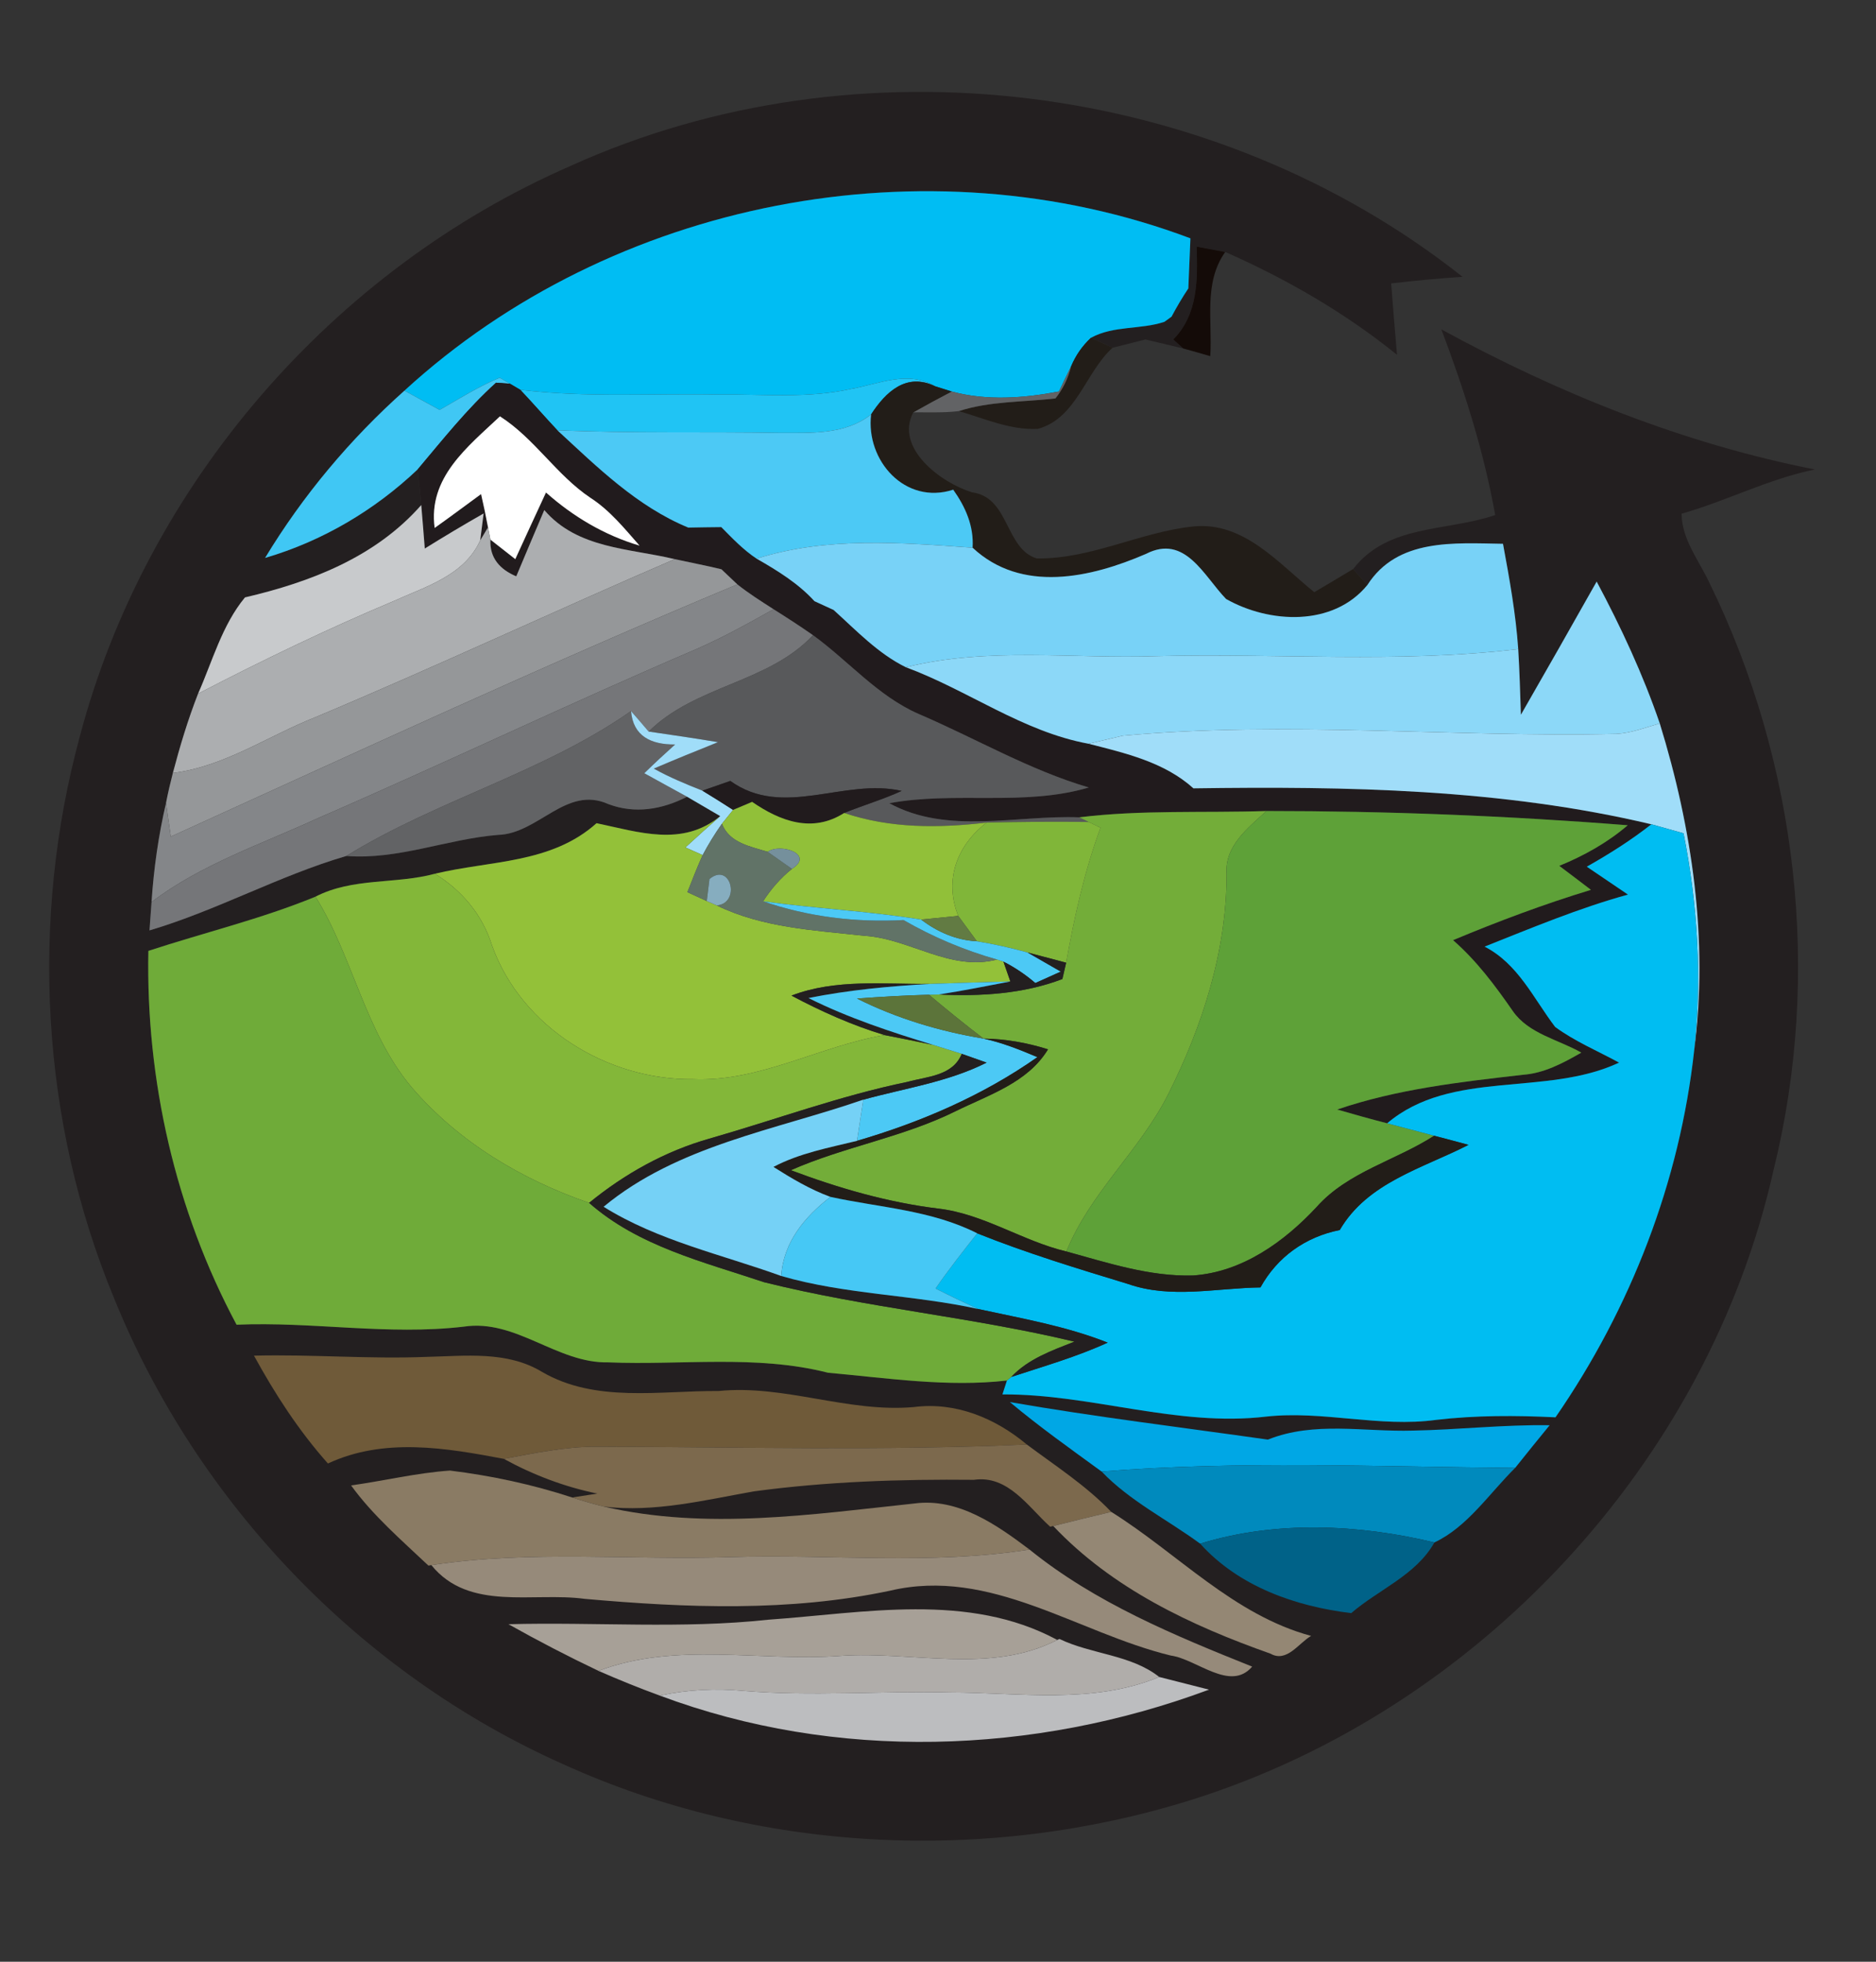 <?xml version="1.0"?>
<svg width="154" height="161" xmlns="http://www.w3.org/2000/svg" xmlns:svg="http://www.w3.org/2000/svg">
 <rect width="100%" height="100%" fill="#333333" stroke="none"/>
 <g>
  <title>Layer 1</title>
  <path id="svg_2" d="m46.83,13.62c23.65,-10.72 52.9,-7 73.23,9.1c-1.96,0.13 -3.91,0.31 -5.86,0.54c0.15,1.95 0.31,3.91 0.48,5.86c-4.26,-3.45 -9.1,-6.24 -14.1,-8.44c-0.59,-0.11 -1.77,-0.33 -2.35,-0.44c0.09,2.68 0.12,5.57 -1.92,7.62c0.2,0.18 0.61,0.55 0.82,0.74c-0.77,-0.19 -2.32,-0.55 -3.1,-0.74c-0.68,0.17 -2.03,0.51 -2.7,0.68c-0.44,-0.2 -1.33,-0.61 -1.77,-0.82c1.87,-1.02 4.07,-0.65 6.03,-1.31l0.58,-0.42c0.42,-0.79 0.88,-1.57 1.38,-2.32c0.04,-1.03 0.13,-3.08 0.17,-4.11c-21.67,-8.16 -47.46,-3.14 -64.52,12.5c-4.46,3.98 -8.35,8.62 -11.44,13.73c4.69,-1.37 8.99,-3.91 12.53,-7.27c0.1,0.97 0.2,1.95 0.29,2.93c-3.76,4.28 -9.08,6.32 -14.47,7.58c-1.88,2.27 -2.67,5.24 -3.85,7.9c-0.83,2.12 -1.49,4.31 -2.07,6.51c-0.21,0.81 -0.4,1.63 -0.56,2.45c-0.62,2.67 -1.01,5.4 -1.19,8.14c-0.04,0.58 -0.13,1.75 -0.17,2.33c5.54,-1.64 10.63,-4.49 16.16,-6.11c4.26,0.33 8.26,-1.39 12.46,-1.73c3.3,-0.09 5.59,-4.08 9.04,-2.53c2.19,0.83 4.42,0.45 6.47,-0.6c0.68,0.4 2.04,1.19 2.72,1.59c-3.1,2.55 -6.7,1.3 -10.15,0.58c-3.73,3.34 -8.71,3.05 -13.27,4.15c-3.23,0.87 -6.74,0.3 -9.8,1.88c-4.45,1.83 -9.15,2.95 -13.72,4.45c-0.21,10.62 2.22,21.3 7.24,30.68c6.22,-0.27 12.42,0.89 18.64,0.16c4.31,-0.66 7.66,3.03 11.89,2.93c6.01,0.25 12.11,-0.65 18.02,0.85c4.86,0.44 9.84,1.2 14.69,0.64l-0.37,1.14c7.29,-0.04 14.35,2.69 21.66,1.82c4.66,-0.51 9.29,0.91 13.95,0.27c3.25,-0.38 6.53,-0.37 9.79,-0.21c6.18,-8.95 10.21,-19.34 11.39,-30.16c1.17,-9 -0.17,-18.17 -2.83,-26.79c-1.38,-4.03 -3.18,-7.89 -5.18,-11.64c-2.06,3.65 -4.13,7.3 -6.22,10.93c-0.06,-1.8 -0.11,-3.6 -0.22,-5.39c-0.2,-2.91 -0.72,-5.78 -1.25,-8.64c-4.01,-0.06 -8.66,-0.47 -11.13,3.38c-0.3,-0.33 -0.88,-0.98 -1.17,-1.31c2.86,-3.7 7.65,-3.06 11.66,-4.43c-0.93,-5.22 -2.55,-10.29 -4.42,-15.24c9.61,5.25 19.89,9.38 30.66,11.5c-3.79,0.77 -7.24,2.58 -10.94,3.63c0.02,2.11 1.41,3.81 2.27,5.64c7.27,14.82 9.25,32.2 5.28,48.23c-5.4,24.07 -24.31,44.31 -47.8,51.69c-16.77,5.25 -35.54,4.36 -51.58,-2.94c-16.6,-7.4 -30.05,-21.43 -36.86,-38.27c-6,-14.49 -6.9,-30.99 -2.79,-46.1c5.45,-20.62 20.74,-38.28 40.27,-46.79z" fill="#231f20"/>
  <path id="svg_3" d="m33.2,32.06c17.06,-15.64 42.85,-20.66 64.52,-12.5c-0.04,1.03 -0.13,3.08 -0.17,4.11c-0.5,0.75 -0.96,1.53 -1.38,2.32l-0.58,0.42c-1.96,0.66 -4.16,0.29 -6.03,1.31c-0.72,0.67 -1.26,1.45 -1.64,2.36c-0.25,0.51 -0.75,1.53 -0.99,2.05c-2.9,0.55 -5.93,0.78 -8.81,0l-1.36,-0.43c-2.2,-1.33 -4.58,-0.2 -6.85,0.21c-3.57,0.81 -7.24,0.43 -10.87,0.47c-5.44,-0.11 -10.91,0.27 -16.33,-0.39l-0.85,-0.5l-0.84,-0.49c-1.73,0.71 -3.31,1.72 -4.93,2.64c-0.73,-0.4 -2.17,-1.18 -2.89,-1.58z" fill="#00bdf3"/>
  <path id="svg_4" d="m98.23,20.24c0.58,0.11 1.76,0.33 2.35,0.44c-1.8,2.52 -1.04,5.68 -1.23,8.55c-0.55,-0.16 -1.66,-0.48 -2.22,-0.63c-0.21,-0.19 -0.62,-0.56 -0.82,-0.74c2.04,-2.05 2.01,-4.94 1.92,-7.62z" fill="#140b08"/>
  <path id="svg_5" d="m87.92,30.08c0.38,-0.91 0.92,-1.69 1.64,-2.36c0.44,0.21 1.33,0.62 1.77,0.82c-2.25,2.04 -2.95,5.79 -6.14,6.66c-2.25,0.11 -4.37,-0.85 -6.48,-1.46c2.57,-0.83 5.28,-0.73 7.93,-1.04c0.61,-0.77 1.04,-1.64 1.28,-2.62z" fill="#221d18"/>
  <path id="svg_6" d="m86.93,32.13c0.24,-0.52 0.74,-1.54 0.99,-2.05c-0.24,0.98 -0.67,1.85 -1.28,2.62c-2.65,0.31 -5.36,0.21 -7.93,1.04c-1.24,0.15 -2.49,0.09 -3.74,0.1c1.04,-0.59 2.09,-1.16 3.15,-1.71c2.88,0.78 5.91,0.55 8.81,0z" fill="#626365"/>
  <path id="svg_7" d="m36.09,33.64c1.62,-0.92 3.2,-1.93 4.93,-2.64l0.84,0.49l-1.14,-0.08c-2.38,2.15 -4.37,4.67 -6.43,7.11c-3.54,3.36 -7.84,5.9 -12.53,7.27c3.09,-5.11 6.98,-9.75 11.44,-13.73c0.72,0.4 2.16,1.18 2.89,1.58z" fill="#40c7f4"/>
  <path id="svg_8" d="m69.91,31.91c2.27,-0.41 4.65,-1.54 6.85,-0.21c-2.35,-1.15 -4.06,0.47 -5.25,2.31c-2.15,1.7 -4.97,1.51 -7.55,1.52c-6.07,-0.11 -12.14,0.05 -18.21,-0.22c-1.03,-1.1 -2.01,-2.23 -3.04,-3.32c5.42,0.66 10.89,0.28 16.33,0.39c3.63,-0.04 7.3,0.34 10.87,-0.47z" fill="#20c4f4"/>
  <path id="svg_9" d="m34.29,38.52c2.06,-2.44 4.05,-4.96 6.43,-7.11l1.14,0.08l0.85,0.5c1.03,1.09 2.01,2.22 3.04,3.32c3.28,3.03 6.55,6.26 10.75,7.99c0.9,-0.02 1.81,-0.03 2.71,-0.04c0.91,0.92 1.81,1.87 2.9,2.59c1.71,0.98 3.41,2.02 4.75,3.49c0.39,0.18 1.18,0.54 1.57,0.72c1.87,1.69 3.65,3.58 5.93,4.7c5.11,1.89 9.57,5.28 15,6.28c3.04,0.78 6.21,1.5 8.61,3.66c12.57,-0.18 25.32,0.04 37.59,2.95c-1.67,1.31 -3.46,2.44 -5.3,3.48c1.12,0.76 2.25,1.52 3.38,2.29c-4.03,1.11 -7.89,2.73 -11.77,4.27c2.75,1.41 4.01,4.25 5.79,6.59c1.62,1.19 3.49,1.97 5.25,2.93c-6.03,2.83 -13.76,0.51 -19.04,4.98c-1.37,-0.35 -2.74,-0.74 -4.1,-1.13c4.92,-1.68 10.09,-2.26 15.23,-2.85c1.75,-0.12 3.31,-0.96 4.81,-1.82c-1.89,-1.08 -4.33,-1.54 -5.63,-3.42c-1.45,-2.09 -2.97,-4.13 -4.9,-5.81c3.71,-1.55 7.47,-2.96 11.32,-4.13c-0.87,-0.66 -1.73,-1.32 -2.6,-1.97c2.03,-0.83 3.95,-1.9 5.62,-3.33c-9.86,-0.78 -19.76,-1.17 -29.66,-1.17c-5.12,0.17 -10.27,-0.11 -15.37,0.52c-5.16,-0.2 -10.82,1.45 -15.59,-1.16c5.42,-1 11.05,0.28 16.38,-1.29c-4.9,-1.44 -9.32,-4.05 -14,-6.05c-3.34,-1.47 -5.73,-4.34 -8.64,-6.45c-1.06,-0.74 -2.14,-1.44 -3.24,-2.13c-1.01,-0.65 -2.03,-1.29 -2.97,-2.04c-0.33,-0.31 -0.98,-0.93 -1.31,-1.24c-1.27,-0.31 -2.56,-0.55 -3.83,-0.83c-3.74,-0.9 -7.99,-0.85 -10.71,-4.03c-0.77,1.81 -1.54,3.62 -2.3,5.44c-1.31,-0.55 -2.2,-1.49 -2.12,-3.01c0.51,0.4 1.53,1.2 2.04,1.6c0.84,-1.83 1.67,-3.65 2.52,-5.47c2.23,1.98 4.8,3.51 7.68,4.36c-1.24,-1.41 -2.44,-2.9 -4.04,-3.93c-2.79,-1.87 -4.57,-4.86 -7.42,-6.68c-2.65,2.5 -5.92,5.02 -5.36,9.16c1.28,-0.91 2.54,-1.85 3.81,-2.78c0.21,0.91 0.4,1.82 0.57,2.73l-0.64,1.07l0.28,-2.21c-1.63,0.93 -3.24,1.89 -4.83,2.88c-0.09,-1.19 -0.19,-2.38 -0.29,-3.57c-0.09,-0.98 -0.19,-1.96 -0.29,-2.93z" fill="#211b1d"/>
  <path id="svg_10" d="m71.51,34.01c1.19,-1.84 2.9,-3.46 5.25,-2.31l1.36,0.43c-1.06,0.55 -2.11,1.12 -3.15,1.71c-1.54,2.94 2.29,5.8 4.84,6.57c3.06,0.41 2.69,4.62 5.29,5.42c4.45,0.07 8.48,-2.16 12.83,-2.62c4.18,-0.44 7.03,3.04 9.96,5.39c1.07,-0.63 2.13,-1.26 3.19,-1.9c0.29,0.33 0.87,0.98 1.17,1.31c-2.81,3.44 -8.05,3.16 -11.6,1.15c-1.84,-1.9 -3.36,-5.35 -6.58,-3.7c-4.53,1.96 -10.21,3.25 -14.23,-0.51c0.11,-1.79 -0.59,-3.35 -1.59,-4.76c-3.95,1.28 -7.2,-2.4 -6.74,-6.18z" fill="#221d18"/>
  <path id="svg_11" d="m63.96,35.53c2.58,-0.01 5.4,0.18 7.55,-1.52c-0.46,3.78 2.79,7.46 6.74,6.18c1,1.41 1.7,2.97 1.59,4.76c-5.9,-0.42 -12,-0.92 -17.73,0.9c-1.09,-0.72 -1.99,-1.67 -2.9,-2.59c-0.9,0.01 -1.81,0.02 -2.71,0.04c-4.2,-1.73 -7.47,-4.96 -10.75,-7.99c6.07,0.27 12.14,0.11 18.21,0.22z" fill="#4cc9f5"/>
  <path id="svg_12" d="m35.68,43.33c-0.56,-4.14 2.71,-6.66 5.36,-9.16c2.85,1.82 4.63,4.81 7.42,6.68c1.6,1.03 2.8,2.52 4.04,3.93c-2.88,-0.85 -5.45,-2.38 -7.68,-4.36c-0.85,1.82 -1.68,3.64 -2.52,5.47c-0.51,-0.4 -1.53,-1.2 -2.04,-1.6c-0.05,-0.26 -0.15,-0.76 -0.2,-1.01c-0.17,-0.91 -0.36,-1.82 -0.57,-2.73c-1.27,0.93 -2.53,1.87 -3.81,2.78z" fill="#ffffff"/>
  <path id="svg_13" d="m20.11,49.03c5.39,-1.26 10.71,-3.3 14.47,-7.58c0.1,1.19 0.2,2.38 0.29,3.57c1.59,-0.99 3.2,-1.95 4.83,-2.88l-0.28,2.21c-1.3,2.88 -4.45,3.78 -7.08,4.97c-5.47,2.3 -10.82,4.88 -16.08,7.61c1.18,-2.66 1.97,-5.63 3.85,-7.9z" fill="#c8cacc"/>
  <path id="svg_14" d="m44.68,41.86c2.72,3.18 6.97,3.13 10.71,4.03c-9.85,4.24 -19.56,8.8 -29.45,12.95c-3.91,1.54 -7.5,4.07 -11.75,4.6c0.58,-2.2 1.24,-4.39 2.07,-6.51c5.26,-2.73 10.61,-5.31 16.08,-7.61c2.63,-1.19 5.78,-2.09 7.08,-4.97l0.64,-1.07c0.05,0.25 0.15,0.75 0.2,1.01c-0.08,1.52 0.81,2.46 2.12,3.01c0.76,-1.82 1.53,-3.63 2.3,-5.44z" fill="#acaeb0"/>
  <path id="svg_15" d="m62.11,45.85c5.73,-1.82 11.83,-1.32 17.73,-0.9c4.02,3.76 9.7,2.47 14.23,0.51c3.22,-1.65 4.74,1.8 6.58,3.7c3.55,2.01 8.79,2.29 11.6,-1.15c2.47,-3.85 7.12,-3.44 11.13,-3.38c0.53,2.86 1.05,5.73 1.25,8.64c-9.84,1.18 -19.78,0.33 -29.66,0.58c-6.87,0.24 -13.85,-0.77 -20.61,0.91c-2.28,-1.12 -4.06,-3.01 -5.93,-4.7c-0.39,-0.18 -1.18,-0.54 -1.57,-0.72c-1.34,-1.47 -3.04,-2.51 -4.75,-3.49z" fill="#78d2f7"/>
  <path id="svg_16" d="m55.39,45.89c1.27,0.28 2.56,0.52 3.83,0.83c0.33,0.31 0.98,0.93 1.31,1.24c-15.67,6.54 -31.06,13.68 -46.51,20.7c-0.1,-0.7 -0.3,-2.08 -0.39,-2.77c0.16,-0.82 0.35,-1.64 0.56,-2.45c4.25,-0.53 7.84,-3.06 11.75,-4.6c9.89,-4.15 19.6,-8.71 29.45,-12.95z" fill="#959799"/>
  <path id="svg_17" d="m60.53,47.96c0.94,0.75 1.96,1.39 2.97,2.04c-2.04,1.15 -4.09,2.28 -6.24,3.23c-10.45,4.47 -20.7,9.38 -31.12,13.9c-4.64,2.14 -9.59,3.78 -13.7,6.9c0.18,-2.74 0.57,-5.47 1.19,-8.14c0.09,0.69 0.29,2.07 0.39,2.77c15.45,-7.02 30.84,-14.16 46.51,-20.7z" fill="#848689"/>
  <path id="svg_18" d="m124.85,58.66c2.09,-3.63 4.16,-7.28 6.22,-10.93c2,3.75 3.8,7.61 5.18,11.64c-1.18,0.34 -2.33,0.79 -3.56,0.86c-13.51,0.3 -27.05,-1.09 -40.53,0.15c-0.7,0.17 -2.1,0.5 -2.8,0.66c-5.43,-1 -9.89,-4.39 -15,-6.28c6.76,-1.68 13.74,-0.67 20.61,-0.91c9.88,-0.25 19.82,0.6 29.66,-0.58c0.11,1.79 0.16,3.59 0.22,5.39z" fill="#8cd8f8"/>
  <path id="svg_19" d="m63.5,50c1.1,0.69 2.18,1.39 3.24,2.13c-3.67,3.93 -9.65,4.1 -13.49,7.91c-0.48,-0.57 -0.97,-1.13 -1.45,-1.68c-7.22,5.05 -15.9,7.28 -23.37,11.89c-5.53,1.62 -10.62,4.47 -16.16,6.11c0.04,-0.58 0.13,-1.75 0.17,-2.33c4.11,-3.12 9.06,-4.76 13.7,-6.9c10.42,-4.52 20.67,-9.43 31.12,-13.9c2.15,-0.95 4.2,-2.08 6.24,-3.23z" fill="#757679"/>
  <path id="svg_20" d="m66.74,52.13c2.91,2.11 5.3,4.98 8.64,6.45c4.68,2 9.1,4.61 14,6.05c-5.33,1.57 -10.96,0.29 -16.38,1.29c4.77,2.61 10.43,0.96 15.59,1.16l0.78,0.38c-2.8,-0.04 -5.59,-0.01 -8.38,0.05c-3.93,0.46 -7.9,0.49 -11.69,-0.79c1.56,-0.63 3.19,-1.11 4.72,-1.81c-4.76,-1.08 -9.71,2.31 -14.07,-0.82c-0.57,0.2 -1.72,0.6 -2.29,0.8c-1.36,-0.54 -2.72,-1.1 -3.99,-1.81c1.74,-0.75 3.51,-1.46 5.27,-2.17c-1.89,-0.32 -3.79,-0.59 -5.69,-0.87c3.84,-3.81 9.82,-3.98 13.49,-7.91z" fill="#58595b"/>
  <path id="svg_21" d="m28.43,70.25c7.47,-4.61 16.15,-6.84 23.37,-11.89c0.17,2.05 1.63,2.76 3.62,2.74c-0.86,0.77 -1.71,1.56 -2.53,2.36c1.16,0.65 2.34,1.28 3.51,1.93c-2.05,1.05 -4.28,1.43 -6.47,0.6c-3.45,-1.55 -5.74,2.44 -9.04,2.53c-4.2,0.34 -8.2,2.06 -12.46,1.73z" fill="#626365"/>
  <path id="svg_22" d="m51.8,58.36c0.48,0.55 0.97,1.11 1.45,1.68c1.9,0.28 3.8,0.55 5.69,0.87c-1.76,0.71 -3.53,1.42 -5.27,2.17c1.27,0.71 2.63,1.27 3.99,1.81c0.85,0.52 1.69,1.04 2.52,1.58l-0.92,1.14c-0.58,0.82 -1.11,1.68 -1.58,2.57l-1.42,-0.63c0.95,-0.87 1.9,-1.73 2.86,-2.57c-0.68,-0.4 -2.04,-1.19 -2.72,-1.59c-1.17,-0.65 -2.35,-1.28 -3.51,-1.93c0.82,-0.8 1.67,-1.59 2.53,-2.36c-1.99,0.02 -3.45,-0.69 -3.62,-2.74z" fill="#a0ddf9"/>
  <path id="svg_23" d="m136.25,59.37c2.66,8.62 4,17.79 2.83,26.79c0.64,-5.94 0.28,-11.92 -0.88,-17.77c-0.66,-0.19 -1.98,-0.56 -2.64,-0.74c-12.27,-2.91 -25.02,-3.13 -37.59,-2.95c-2.4,-2.16 -5.57,-2.88 -8.61,-3.66c0.7,-0.16 2.1,-0.49 2.8,-0.66c13.48,-1.24 27.02,0.15 40.53,-0.15c1.23,-0.07 2.38,-0.52 3.56,-0.86z" fill="#a0ddf9"/>
  <path id="svg_24" d="m57.66,64.89c0.57,-0.2 1.72,-0.6 2.29,-0.8c4.36,3.13 9.31,-0.26 14.07,0.82c-1.53,0.7 -3.16,1.18 -4.72,1.81c-2.61,1.67 -5.25,0.68 -7.56,-0.91c-0.39,0.16 -1.17,0.5 -1.56,0.66c-0.83,-0.54 -1.67,-1.06 -2.52,-1.58z" fill="#211b1d"/>
  <path id="svg_25" d="m60.18,66.47c0.39,-0.16 1.17,-0.5 1.56,-0.66c2.31,1.59 4.95,2.58 7.56,0.91c3.79,1.28 7.76,1.25 11.69,0.79c-2.45,1.89 -3.5,4.71 -2.33,7.66c-0.76,0.08 -2.28,0.23 -3.04,0.3c-4.3,-0.7 -8.66,-0.9 -12.98,-1.5c0.65,-1 1.43,-1.91 2.37,-2.66c1.9,-1.2 -0.97,-2.15 -1.99,-1.4c-1.41,-0.44 -3.14,-0.72 -3.76,-2.3l0.92,-1.14z" fill="#91c039"/>
  <path id="svg_26" d="m48.97,67.56c3.45,0.72 7.05,1.97 10.15,-0.58c-0.96,0.84 -1.91,1.7 -2.86,2.57l1.42,0.63c-0.45,1 -0.85,2.02 -1.25,3.04c0.39,0.18 1.19,0.54 1.59,0.73l0.82,0.36c3.78,1.84 8.03,2.04 12.13,2.49c3.74,0.24 7.01,2.94 10.88,1.95l0.52,0.17l0.57,1.63c-2.21,0.05 -4.41,0.13 -6.61,0.2c-3.8,0.04 -7.73,-0.43 -11.36,0.96c2.45,1.3 4.99,2.44 7.65,3.24c-5.31,0.89 -10.23,3.85 -15.72,3.62c-7.02,0.09 -14.07,-4.23 -16.5,-10.94c-0.78,-2.53 -2.46,-4.54 -4.7,-5.92c4.56,-1.1 9.54,-0.81 13.27,-4.15z" fill="#93c139"/>
  <path id="svg_27" d="m88.59,67.08c5.1,-0.63 10.25,-0.35 15.37,-0.52c-1.53,1.41 -3.45,2.87 -3.27,5.2c0,6.33 -1.99,12.47 -4.81,18.08c-2.32,4.59 -6.4,8.06 -8.34,12.87c-3.62,-0.86 -6.79,-3.09 -10.52,-3.52c-4.16,-0.51 -8.19,-1.68 -12.1,-3.15c4.38,-1.93 9.19,-2.7 13.5,-4.83c2.73,-1.35 5.94,-2.34 7.61,-5.09c-1.71,-0.54 -3.49,-0.86 -5.29,-0.88c-1.53,-1.16 -3.01,-2.37 -4.48,-3.6l0.81,-0.02c3.43,0.16 6.91,-0.04 10.14,-1.27c0.08,-0.33 0.23,-1.01 0.31,-1.34c0.67,-3.76 1.5,-7.49 2.82,-11.08c-0.24,-0.11 -0.73,-0.35 -0.97,-0.47l-0.78,-0.38z" fill="#73ad39"/>
  <path id="svg_28" d="m103.96,66.56c9.9,0 19.8,0.39 29.66,1.17c-1.67,1.43 -3.59,2.5 -5.62,3.33c0.87,0.65 1.73,1.31 2.6,1.97c-3.85,1.17 -7.61,2.58 -11.32,4.13c1.93,1.68 3.45,3.72 4.9,5.81c1.3,1.88 3.74,2.34 5.63,3.42c-1.5,0.86 -3.06,1.7 -4.81,1.82c-5.14,0.59 -10.31,1.17 -15.23,2.85c1.36,0.39 2.73,0.78 4.1,1.13c0.96,0.25 2.9,0.76 3.86,1.02c-3.16,2.04 -7.08,2.96 -9.64,5.84c-2.67,2.87 -6.13,5.36 -10.16,5.63c-3.56,0.1 -7,-1.04 -10.39,-1.97c1.94,-4.81 6.02,-8.28 8.34,-12.87c2.82,-5.61 4.81,-11.75 4.81,-18.08c-0.18,-2.33 1.74,-3.79 3.27,-5.2z" fill="#5ea138"/>
  <path id="svg_29" d="m57.68,70.18c0.47,-0.89 1,-1.75 1.58,-2.57c0.62,1.58 2.35,1.86 3.76,2.3c0.5,0.35 1.49,1.05 1.99,1.4c-0.94,0.75 -1.72,1.66 -2.37,2.66c3.71,1.28 7.62,1.75 11.53,1.54c2.42,1.39 4.99,2.48 7.68,3.24c-3.87,0.99 -7.14,-1.71 -10.88,-1.95c-4.1,-0.45 -8.35,-0.65 -12.13,-2.49c2,-0.19 1.15,-3.61 -0.6,-2.17c-0.05,0.45 -0.17,1.35 -0.22,1.81c-0.4,-0.19 -1.2,-0.55 -1.59,-0.73c0.4,-1.02 0.8,-2.04 1.25,-3.04z" fill="#617367"/>
  <path id="svg_30" d="m80.99,67.51c2.79,-0.06 5.58,-0.09 8.38,-0.05c0.24,0.12 0.73,0.36 0.97,0.47c-1.32,3.59 -2.15,7.32 -2.82,11.08c-1.06,-0.28 -2.11,-0.56 -3.17,-0.84c-1.37,-0.38 -2.76,-0.69 -4.16,-0.92c-0.38,-0.52 -1.15,-1.56 -1.53,-2.08c-1.17,-2.95 -0.12,-5.77 2.33,-7.66z" fill="#80b639"/>
  <path id="svg_31" d="m135.56,67.65c0.66,0.18 1.98,0.55 2.64,0.74c1.16,5.85 1.52,11.83 0.88,17.77c-1.18,10.82 -5.21,21.21 -11.39,30.16c-3.26,-0.16 -6.54,-0.17 -9.79,0.21c-4.66,0.64 -9.29,-0.78 -13.95,-0.27c-7.31,0.87 -14.37,-1.86 -21.66,-1.82l0.37,-1.14l0.35,-0.29c2.66,-0.88 5.37,-1.65 7.92,-2.82c-3.43,-1.36 -7.06,-1.98 -10.64,-2.76c-1.17,-0.54 -2.34,-1.1 -3.49,-1.68c1.08,-1.56 2.25,-3.05 3.42,-4.53c4.04,1.62 8.22,2.89 12.39,4.16c3.52,1.23 7.24,0.33 10.86,0.28c1.39,-2.51 3.7,-4.15 6.51,-4.71c2.28,-3.91 6.8,-5.06 10.57,-6.99c-0.94,-0.25 -1.88,-0.51 -2.82,-0.75c-0.96,-0.26 -2.9,-0.77 -3.86,-1.02c5.28,-4.47 13.01,-2.15 19.04,-4.98c-1.76,-0.96 -3.63,-1.74 -5.25,-2.93c-1.78,-2.34 -3.04,-5.18 -5.79,-6.59c3.88,-1.54 7.74,-3.16 11.77,-4.27c-1.13,-0.77 -2.26,-1.53 -3.38,-2.29c1.84,-1.04 3.63,-2.17 5.3,-3.48z" fill="#00bdf2"/>
  <path id="svg_32" d="m63.02,69.91c1.02,-0.75 3.89,0.2 1.99,1.4c-0.5,-0.35 -1.49,-1.05 -1.99,-1.4z" fill="#75909c"/>
  <path id="svg_33" d="m25.9,73.59c3.06,-1.58 6.57,-1.01 9.8,-1.88c2.24,1.38 3.92,3.39 4.7,5.92c2.43,6.71 9.48,11.03 16.5,10.94c5.49,0.23 10.41,-2.73 15.72,-3.62c1.34,0.26 2.67,0.53 4,0.81c0.59,0.18 1.75,0.55 2.33,0.73c-0.74,1.82 -2.82,1.85 -4.45,2.3c-5.54,1.14 -10.85,3.11 -16.27,4.66c-3.63,1.03 -6.96,2.89 -9.87,5.27c-5.54,-1.91 -10.74,-5.01 -14.58,-9.5c-3.82,-4.55 -4.79,-10.65 -7.88,-15.63z" fill="#83b739"/>
  <path id="svg_34" d="m58.24,72.14c1.75,-1.44 2.6,1.98 0.6,2.17l-0.82,-0.36c0.05,-0.46 0.17,-1.36 0.22,-1.81z" fill="#86adbf"/>
  <path id="svg_35" d="m12.18,78.04c4.57,-1.5 9.27,-2.62 13.72,-4.45c3.09,4.98 4.06,11.08 7.88,15.63c3.84,4.49 9.04,7.59 14.58,9.5c4.04,3.56 9.38,4.84 14.36,6.51c8.4,2.1 17.07,2.86 25.48,4.88c-1.85,0.73 -3.79,1.41 -5.19,2.9l-0.35,0.29c-4.85,0.56 -9.83,-0.2 -14.69,-0.64c-5.91,-1.5 -12.01,-0.6 -18.02,-0.85c-4.23,0.1 -7.58,-3.59 -11.89,-2.93c-6.22,0.73 -12.42,-0.43 -18.64,-0.16c-5.02,-9.38 -7.45,-20.06 -7.24,-30.68z" fill="#6fab39"/>
  <path id="svg_36" d="m74.17,75.51c-3.91,0.21 -7.82,-0.26 -11.53,-1.54c4.32,0.6 8.68,0.8 12.98,1.5c1.33,1.02 2.88,1.69 4.57,1.78c1.4,0.23 2.79,0.54 4.16,0.92c0.68,0.39 2.05,1.18 2.73,1.57c-0.52,0.23 -1.56,0.7 -2.09,0.94c-0.8,-0.69 -1.68,-1.28 -2.62,-1.76l-0.52,-0.17c-2.69,-0.76 -5.26,-1.85 -7.68,-3.24z" fill="#4cc9f5"/>
  <path id="svg_37" d="m75.62,75.47c0.76,-0.07 2.28,-0.22 3.04,-0.3c0.38,0.52 1.15,1.56 1.53,2.08c-1.69,-0.09 -3.24,-0.76 -4.57,-1.78z" fill="#627b43"/>
  <path id="svg_38" d="m84.35,78.17c1.06,0.28 2.11,0.56 3.17,0.84c-0.08,0.33 -0.23,1.01 -0.31,1.34c-3.23,1.23 -6.71,1.43 -10.14,1.27c1.97,-0.31 3.92,-0.69 5.87,-1.07l-0.57,-1.63c0.94,0.48 1.82,1.07 2.62,1.76c0.53,-0.24 1.57,-0.71 2.09,-0.94c-0.68,-0.39 -2.05,-1.18 -2.73,-1.57z" fill="#231f20"/>
  <path id="svg_39" d="m64.97,81.71c3.63,-1.39 7.56,-0.92 11.36,-0.96c-3.34,0.19 -6.68,0.5 -9.96,1.16c3.28,1.64 6.76,2.78 10.25,3.85c-1.33,-0.28 -2.66,-0.55 -4,-0.81c-2.66,-0.8 -5.2,-1.94 -7.65,-3.24z" fill="#231f20"/>
  <path id="svg_40" d="m76.33,80.75c2.2,-0.07 4.4,-0.15 6.61,-0.2c-1.95,0.38 -3.9,0.76 -5.87,1.07l-0.81,0.02c-1.97,0.05 -3.94,0.17 -5.91,0.31c3.27,1.64 6.79,2.69 10.39,3.29c1.53,0.33 2.98,0.91 4.42,1.52c-4.48,3.15 -9.57,5.34 -14.81,6.87c0.13,-0.84 0.39,-2.53 0.52,-3.38c3.4,-0.94 6.94,-1.44 10.12,-3.04c-0.51,-0.18 -1.53,-0.54 -2.04,-0.72c-0.58,-0.18 -1.74,-0.55 -2.33,-0.73c-3.49,-1.07 -6.97,-2.21 -10.25,-3.85c3.28,-0.66 6.62,-0.97 9.96,-1.16z" fill="#4cc9f5"/>
  <path id="svg_41" d="m70.35,81.95c1.97,-0.14 3.94,-0.26 5.91,-0.31c1.47,1.23 2.95,2.44 4.48,3.6c-3.6,-0.6 -7.12,-1.65 -10.39,-3.29z" fill="#5c743a"/>
  <path id="svg_42" d="m80.74,85.24c1.8,0.02 3.58,0.34 5.29,0.88c-1.67,2.75 -4.88,3.74 -7.61,5.09c-4.31,2.13 -9.12,2.9 -13.5,4.83c3.91,1.47 7.94,2.64 12.1,3.15c3.73,0.43 6.9,2.66 10.52,3.52c3.39,0.93 6.83,2.07 10.39,1.97c4.03,-0.27 7.49,-2.76 10.16,-5.63c2.56,-2.88 6.48,-3.8 9.64,-5.84c0.94,0.24 1.88,0.5 2.82,0.75c-3.77,1.93 -8.29,3.08 -10.57,6.99c-2.81,0.56 -5.12,2.2 -6.51,4.71c-3.62,0.05 -7.34,0.95 -10.86,-0.28c-4.17,-1.27 -8.35,-2.54 -12.39,-4.16c-3.77,-1.91 -8.01,-2.11 -12.05,-2.99c-1.67,-0.61 -3.19,-1.52 -4.68,-2.46c2.14,-1.13 4.53,-1.57 6.86,-2.14c5.24,-1.53 10.33,-3.72 14.81,-6.87c-1.44,-0.61 -2.89,-1.19 -4.42,-1.52z" fill="#221d18"/>
  <path id="svg_43" d="m78.95,86.49c0.51,0.18 1.53,0.54 2.04,0.72c-3.18,1.6 -6.72,2.1 -10.12,3.04c-7.24,2.5 -15.26,3.77 -21.32,8.79c4.47,2.79 9.68,3.91 14.58,5.68c5.27,1.53 10.82,1.53 16.16,2.71c3.58,0.78 7.21,1.4 10.64,2.76c-2.55,1.17 -5.26,1.94 -7.92,2.82c1.4,-1.49 3.34,-2.17 5.19,-2.9c-8.41,-2.02 -17.08,-2.78 -25.48,-4.88c-4.98,-1.67 -10.32,-2.95 -14.36,-6.51c2.91,-2.38 6.24,-4.24 9.87,-5.27c5.42,-1.55 10.73,-3.52 16.27,-4.66c1.63,-0.45 3.71,-0.48 4.45,-2.3z" fill="#231f20"/>
  <path id="svg_44" d="m49.55,99.04c6.06,-5.02 14.08,-6.29 21.32,-8.79c-0.13,0.85 -0.39,2.54 -0.52,3.38c-2.33,0.57 -4.72,1.01 -6.86,2.14c1.49,0.94 3.01,1.85 4.68,2.46c-2.11,1.63 -3.86,3.72 -4.04,6.49c-4.9,-1.77 -10.11,-2.89 -14.58,-5.68z" fill="#75d1f6"/>
  <path id="svg_45" d="m64.13,104.72c0.18,-2.77 1.93,-4.86 4.04,-6.49c4.04,0.88 8.28,1.08 12.05,2.99c-1.17,1.48 -2.34,2.97 -3.42,4.53c1.15,0.58 2.32,1.14 3.49,1.68c-5.34,-1.18 -10.89,-1.18 -16.16,-2.71z" fill="#46c8f5"/>
  <path id="svg_46" d="m20.85,111.26c4.71,-0.12 9.43,0.29 14.15,0.1c3.19,-0.07 6.62,-0.51 9.49,1.23c4.4,2.56 9.67,1.54 14.5,1.57c5.42,-0.54 10.59,1.79 16.01,1.32c3.44,-0.45 6.69,0.9 9.29,3.07c-11.75,0.53 -23.52,0.21 -35.28,0.18c-2.59,-0.01 -5.12,0.53 -7.65,1c-4.75,-0.9 -9.83,-1.77 -14.44,0.38c-2.39,-2.68 -4.35,-5.71 -6.07,-8.85z" fill="#6f5a39"/>
  <path id="svg_47" d="m82.9,115.07c7.03,1.22 14.15,2.08 21.18,3.08c3.81,-1.53 7.92,-0.62 11.9,-0.74c3.74,-0.07 7.47,-0.5 11.23,-0.44c-0.95,1.16 -1.89,2.32 -2.83,3.5c-11.31,-0.09 -22.66,-0.6 -33.95,0.3c-2.54,-1.85 -5.12,-3.68 -7.53,-5.7z" fill="#00a7e5"/>
  <path id="svg_48" d="m41.36,119.73c2.53,-0.47 5.06,-1.01 7.65,-1c11.76,0.03 23.53,0.35 35.28,-0.18c2.37,1.77 4.88,3.38 6.93,5.53c-1.59,0.38 -3.17,0.76 -4.76,1.16l-0.25,0.06c-1.82,-1.64 -3.46,-4.26 -6.26,-3.85c-6.04,-0.06 -12.09,0.14 -18.08,0.95c-4.05,0.72 -8.14,1.74 -12.28,1.25c-0.89,-0.22 -1.76,-0.47 -2.62,-0.75c0.52,-0.08 1.55,-0.24 2.07,-0.32c-2.69,-0.55 -5.27,-1.53 -7.68,-2.85z" fill="#7c694d"/>
  <path id="svg_49" d="m90.43,120.77c11.29,-0.9 22.64,-0.39 33.95,-0.3c-2.11,2.08 -3.93,4.86 -6.63,6.12c-6.27,-1.5 -13.01,-1.81 -19.23,0.1c-2.69,-1.98 -5.75,-3.48 -8.09,-5.92z" fill="#008abd"/>
  <path id="svg_50" d="m28.82,121.91c2.71,-0.38 5.39,-1.03 8.12,-1.22c3.4,0.42 6.77,1.14 10.03,2.21c0.86,0.28 1.73,0.53 2.62,0.75c8.38,1.94 17.05,0.64 25.49,-0.26c3.58,-0.47 6.72,1.74 9.43,3.78c-8.12,1.29 -16.35,0.37 -24.52,0.62c-8.19,0.27 -16.44,-0.58 -24.58,0.66l-0.24,0.04c-2.22,-2.1 -4.55,-4.1 -6.35,-6.58z" fill="#8a7b64"/>
  <path id="svg_51" d="m86.46,125.24c1.59,-0.4 3.17,-0.78 4.76,-1.16c5.46,3.41 10.03,8.46 16.41,10.18c-1.01,0.57 -1.99,2.22 -3.33,1.46c-6.56,-2.32 -12.98,-5.34 -17.84,-10.48z" fill="#948774"/>
  <path id="svg_52" d="m98.52,126.69c6.22,-1.91 12.96,-1.6 19.23,-0.1c-1.5,2.68 -4.58,3.86 -6.83,5.8c-4.58,-0.55 -9.24,-2.19 -12.4,-5.7z" fill="#006288"/>
  <path id="svg_53" d="m59.99,127.79c8.17,-0.25 16.4,0.67 24.52,-0.62c5.4,4.37 11.89,7.05 18.28,9.61c-1.8,2.1 -4.53,-0.61 -6.69,-0.91c-7.68,-1.87 -14.79,-7.27 -23.04,-5.32c-8.26,1.75 -16.71,1.41 -25.06,0.67c-4.25,-0.58 -9.49,1.06 -12.59,-2.77c8.14,-1.24 16.39,-0.39 24.58,-0.66z" fill="#968a7a"/>
  <path id="svg_54" d="m63.07,132.93c7.87,-0.55 16.41,-2.28 23.72,1.66c-5.54,2.84 -11.9,0.89 -17.82,1.31c-6.6,0.48 -13.5,-1.18 -19.84,1.23c-2.5,-1.19 -4.97,-2.47 -7.39,-3.83c7.11,-0.19 14.24,0.4 21.33,-0.37z" fill="#a7a097"/>
  <path id="svg_55" d="m86.79,134.59l0.18,-0.08c2.63,1.27 5.87,1.28 8.19,3.12c-5.48,2.27 -11.46,1.28 -17.2,1.27c-5.65,-0.14 -11.3,0.34 -16.93,-0.13c-2.29,-0.22 -4.6,-0.1 -6.86,0.39c-1.7,-0.62 -3.38,-1.3 -5.04,-2.03c6.34,-2.41 13.24,-0.75 19.84,-1.23c5.92,-0.42 12.28,1.53 17.82,-1.31z" fill="#b0adaa"/>
  <path id="svg_56" d="m54.17,139.16c2.26,-0.49 4.57,-0.61 6.86,-0.39c5.63,0.47 11.28,-0.01 16.93,0.13c5.74,0.01 11.72,1 17.2,-1.27c1.03,0.26 3.07,0.78 4.09,1.04c-14.38,5.35 -30.62,5.9 -45.08,0.49z" fill="#bcbdbf"/>
 </g>
</svg>